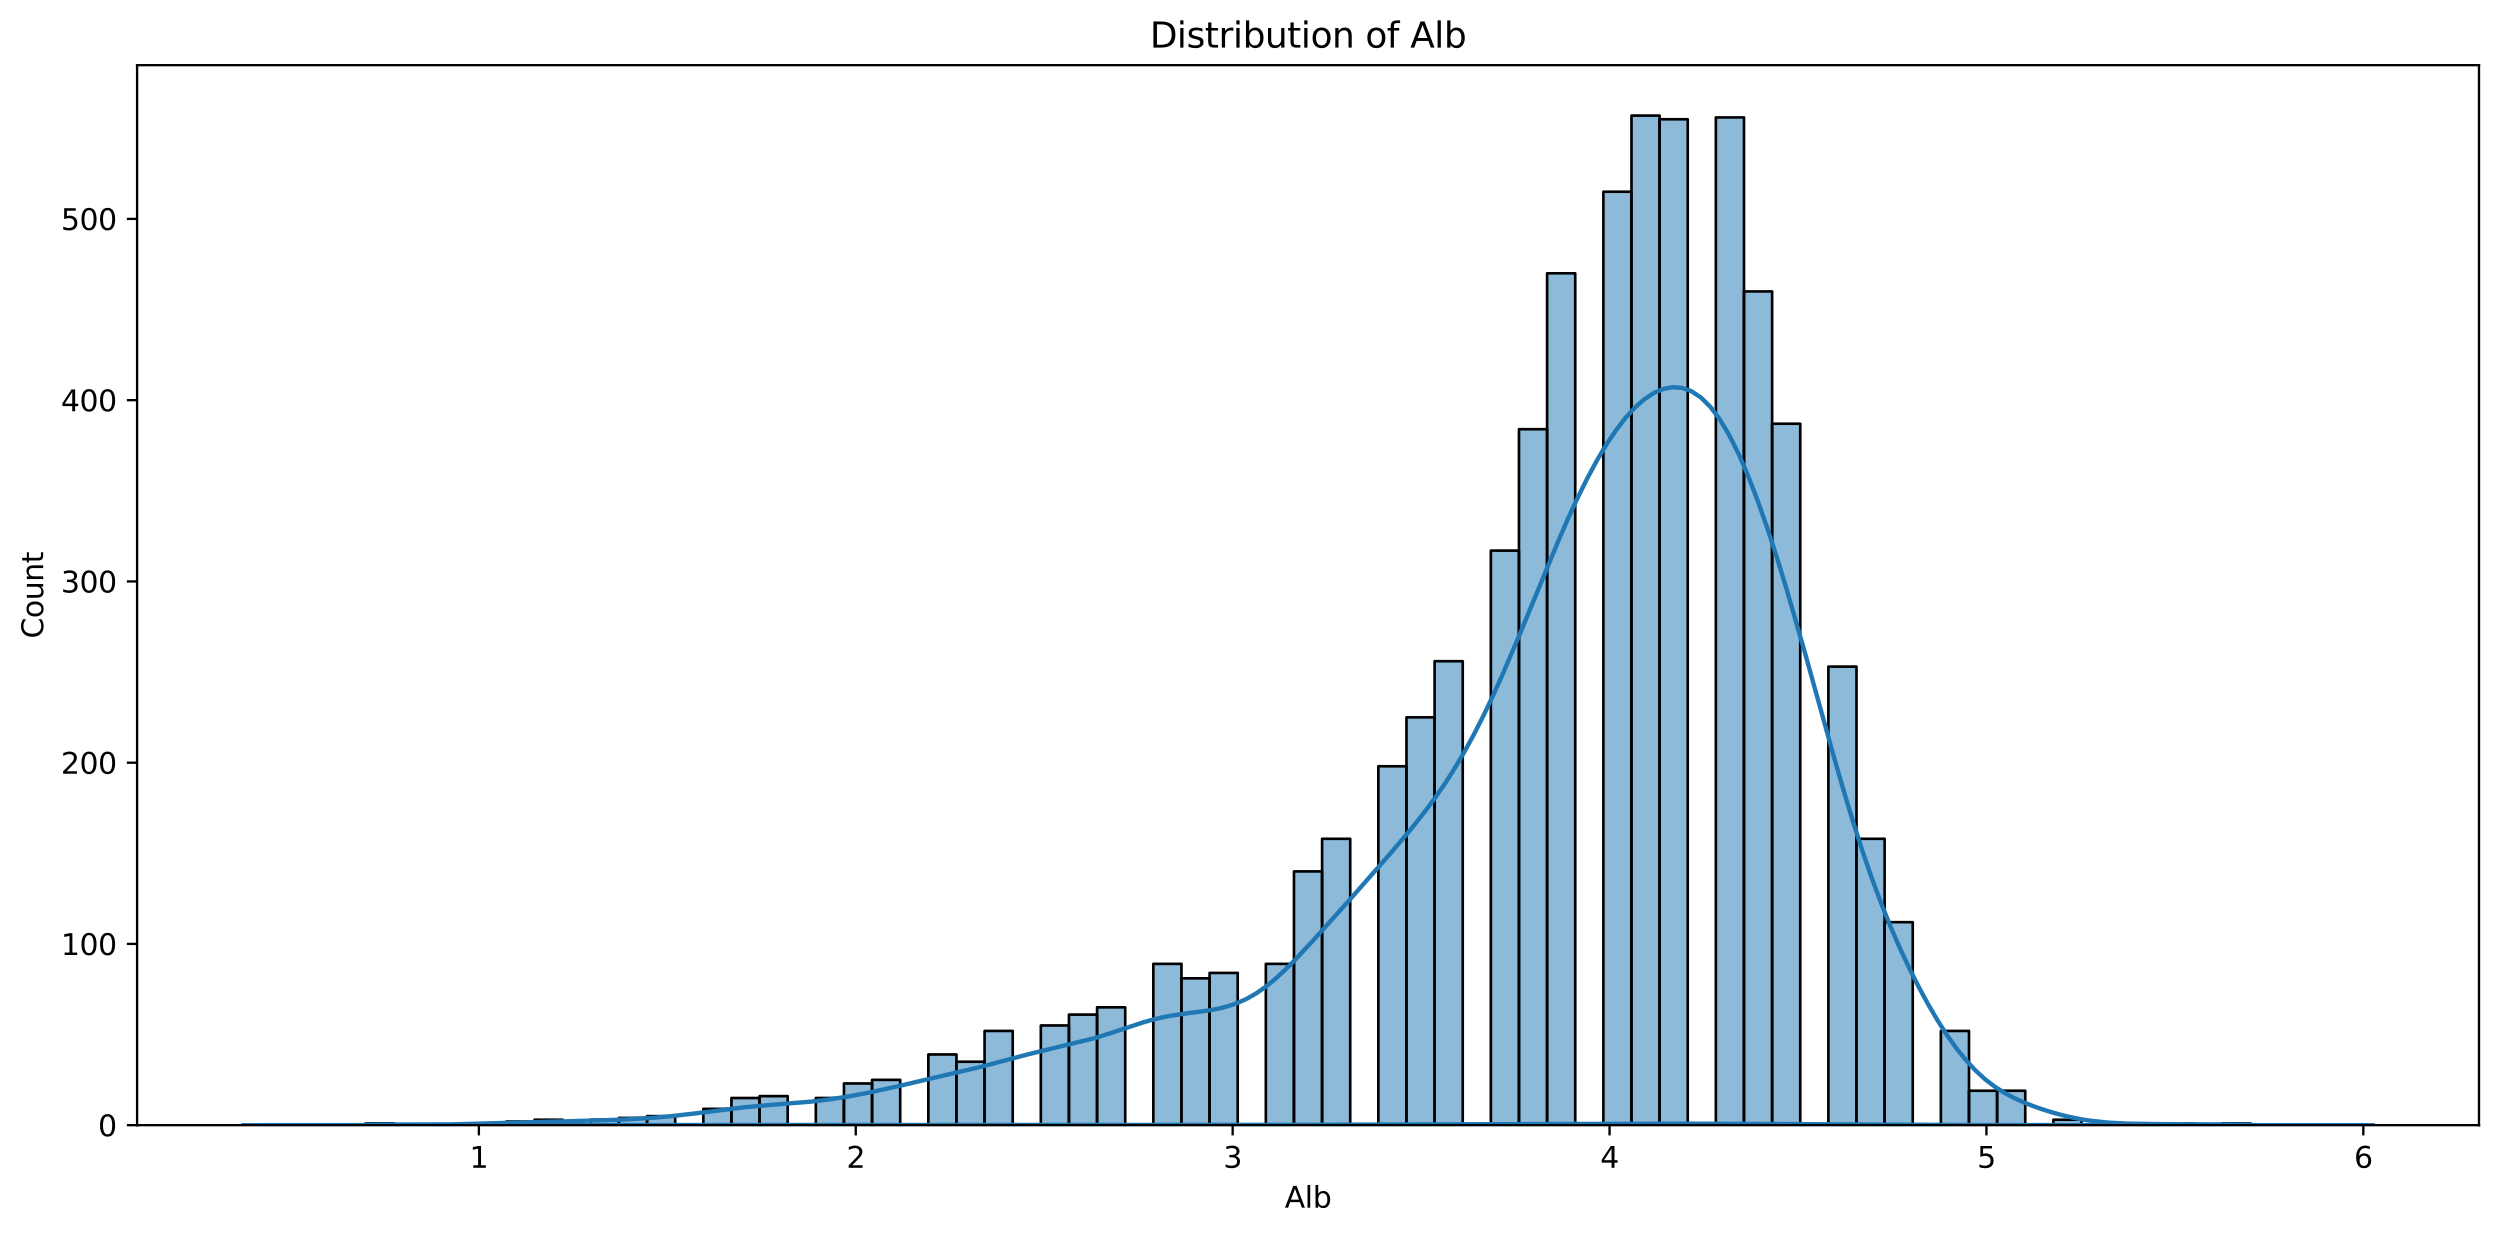 <?xml version="1.0" encoding="utf-8" standalone="no"?>
<!DOCTYPE svg PUBLIC "-//W3C//DTD SVG 1.1//EN"
  "http://www.w3.org/Graphics/SVG/1.1/DTD/svg11.dtd">
<svg xmlns:xlink="http://www.w3.org/1999/xlink" width="856.496pt" height="423.034pt" viewBox="0 0 856.496 423.034" xmlns="http://www.w3.org/2000/svg" version="1.1">
 <defs>
  <style type="text/css">*{stroke-linejoin: round; stroke-linecap: butt}</style>
 </defs>
 <g id="figure_1">
  <g id="patch_1">
   <path d="M 0 423.034 
L 856.496 423.034 
L 856.496 0 
L 0 0 
z
" style="fill: #ffffff"/>
  </g>
  <g id="axes_1">
   <g id="patch_2">
    <path d="M 46.966 385.478 
L 849.296 385.478 
L 849.296 22.318 
L 46.966 22.318 
z
" style="fill: #ffffff"/>
   </g>
   <g id="patch_3">
    <path d="M 125.325 385.478 
L 134.961 385.478 
L 134.961 384.857 
L 125.325 384.857 
z
" clip-path="url(#p6f70bc049c)" style="fill: #1f77b4; fill-opacity: 0.5; stroke: #000000; stroke-width: 0.909; stroke-linejoin: miter"/>
   </g>
   <g id="patch_4">
    <path d="M 134.961 385.478 
L 144.597 385.478 
L 144.597 385.478 
L 134.961 385.478 
z
" clip-path="url(#p6f70bc049c)" style="fill: #1f77b4; fill-opacity: 0.5; stroke: #000000; stroke-width: 0.909; stroke-linejoin: miter"/>
   </g>
   <g id="patch_5">
    <path d="M 144.597 385.478 
L 154.233 385.478 
L 154.233 385.478 
L 144.597 385.478 
z
" clip-path="url(#p6f70bc049c)" style="fill: #1f77b4; fill-opacity: 0.5; stroke: #000000; stroke-width: 0.909; stroke-linejoin: miter"/>
   </g>
   <g id="patch_6">
    <path d="M 154.233 385.478 
L 163.869 385.478 
L 163.869 385.478 
L 154.233 385.478 
z
" clip-path="url(#p6f70bc049c)" style="fill: #1f77b4; fill-opacity: 0.5; stroke: #000000; stroke-width: 0.909; stroke-linejoin: miter"/>
   </g>
   <g id="patch_7">
    <path d="M 163.869 385.478 
L 173.505 385.478 
L 173.505 384.857 
L 163.869 384.857 
z
" clip-path="url(#p6f70bc049c)" style="fill: #1f77b4; fill-opacity: 0.5; stroke: #000000; stroke-width: 0.909; stroke-linejoin: miter"/>
   </g>
   <g id="patch_8">
    <path d="M 173.505 385.478 
L 183.141 385.478 
L 183.141 384.236 
L 173.505 384.236 
z
" clip-path="url(#p6f70bc049c)" style="fill: #1f77b4; fill-opacity: 0.5; stroke: #000000; stroke-width: 0.909; stroke-linejoin: miter"/>
   </g>
   <g id="patch_9">
    <path d="M 183.141 385.478 
L 192.777 385.478 
L 192.777 383.615 
L 183.141 383.615 
z
" clip-path="url(#p6f70bc049c)" style="fill: #1f77b4; fill-opacity: 0.5; stroke: #000000; stroke-width: 0.909; stroke-linejoin: miter"/>
   </g>
   <g id="patch_10">
    <path d="M 192.777 385.478 
L 202.413 385.478 
L 202.413 385.478 
L 192.777 385.478 
z
" clip-path="url(#p6f70bc049c)" style="fill: #1f77b4; fill-opacity: 0.5; stroke: #000000; stroke-width: 0.909; stroke-linejoin: miter"/>
   </g>
   <g id="patch_11">
    <path d="M 202.413 385.478 
L 212.049 385.478 
L 212.049 383.615 
L 202.413 383.615 
z
" clip-path="url(#p6f70bc049c)" style="fill: #1f77b4; fill-opacity: 0.5; stroke: #000000; stroke-width: 0.909; stroke-linejoin: miter"/>
   </g>
   <g id="patch_12">
    <path d="M 212.049 385.478 
L 221.685 385.478 
L 221.685 382.994 
L 212.049 382.994 
z
" clip-path="url(#p6f70bc049c)" style="fill: #1f77b4; fill-opacity: 0.5; stroke: #000000; stroke-width: 0.909; stroke-linejoin: miter"/>
   </g>
   <g id="patch_13">
    <path d="M 221.685 385.478 
L 231.321 385.478 
L 231.321 382.373 
L 221.685 382.373 
z
" clip-path="url(#p6f70bc049c)" style="fill: #1f77b4; fill-opacity: 0.5; stroke: #000000; stroke-width: 0.909; stroke-linejoin: miter"/>
   </g>
   <g id="patch_14">
    <path d="M 231.321 385.478 
L 240.957 385.478 
L 240.957 385.478 
L 231.321 385.478 
z
" clip-path="url(#p6f70bc049c)" style="fill: #1f77b4; fill-opacity: 0.5; stroke: #000000; stroke-width: 0.909; stroke-linejoin: miter"/>
   </g>
   <g id="patch_15">
    <path d="M 240.957 385.478 
L 250.593 385.478 
L 250.593 379.89 
L 240.957 379.89 
z
" clip-path="url(#p6f70bc049c)" style="fill: #1f77b4; fill-opacity: 0.5; stroke: #000000; stroke-width: 0.909; stroke-linejoin: miter"/>
   </g>
   <g id="patch_16">
    <path d="M 250.593 385.478 
L 260.229 385.478 
L 260.229 376.164 
L 250.593 376.164 
z
" clip-path="url(#p6f70bc049c)" style="fill: #1f77b4; fill-opacity: 0.5; stroke: #000000; stroke-width: 0.909; stroke-linejoin: miter"/>
   </g>
   <g id="patch_17">
    <path d="M 260.229 385.478 
L 269.865 385.478 
L 269.865 375.543 
L 260.229 375.543 
z
" clip-path="url(#p6f70bc049c)" style="fill: #1f77b4; fill-opacity: 0.5; stroke: #000000; stroke-width: 0.909; stroke-linejoin: miter"/>
   </g>
   <g id="patch_18">
    <path d="M 269.865 385.478 
L 279.501 385.478 
L 279.501 385.478 
L 269.865 385.478 
z
" clip-path="url(#p6f70bc049c)" style="fill: #1f77b4; fill-opacity: 0.5; stroke: #000000; stroke-width: 0.909; stroke-linejoin: miter"/>
   </g>
   <g id="patch_19">
    <path d="M 279.501 385.478 
L 289.137 385.478 
L 289.137 376.164 
L 279.501 376.164 
z
" clip-path="url(#p6f70bc049c)" style="fill: #1f77b4; fill-opacity: 0.5; stroke: #000000; stroke-width: 0.909; stroke-linejoin: miter"/>
   </g>
   <g id="patch_20">
    <path d="M 289.137 385.478 
L 298.773 385.478 
L 298.773 371.196 
L 289.137 371.196 
z
" clip-path="url(#p6f70bc049c)" style="fill: #1f77b4; fill-opacity: 0.5; stroke: #000000; stroke-width: 0.909; stroke-linejoin: miter"/>
   </g>
   <g id="patch_21">
    <path d="M 298.773 385.478 
L 308.409 385.478 
L 308.409 369.954 
L 298.773 369.954 
z
" clip-path="url(#p6f70bc049c)" style="fill: #1f77b4; fill-opacity: 0.5; stroke: #000000; stroke-width: 0.909; stroke-linejoin: miter"/>
   </g>
   <g id="patch_22">
    <path d="M 308.409 385.478 
L 318.045 385.478 
L 318.045 385.478 
L 308.409 385.478 
z
" clip-path="url(#p6f70bc049c)" style="fill: #1f77b4; fill-opacity: 0.5; stroke: #000000; stroke-width: 0.909; stroke-linejoin: miter"/>
   </g>
   <g id="patch_23">
    <path d="M 318.045 385.478 
L 327.681 385.478 
L 327.681 361.261 
L 318.045 361.261 
z
" clip-path="url(#p6f70bc049c)" style="fill: #1f77b4; fill-opacity: 0.5; stroke: #000000; stroke-width: 0.909; stroke-linejoin: miter"/>
   </g>
   <g id="patch_24">
    <path d="M 327.681 385.478 
L 337.317 385.478 
L 337.317 363.745 
L 327.681 363.745 
z
" clip-path="url(#p6f70bc049c)" style="fill: #1f77b4; fill-opacity: 0.5; stroke: #000000; stroke-width: 0.909; stroke-linejoin: miter"/>
   </g>
   <g id="patch_25">
    <path d="M 337.317 385.478 
L 346.953 385.478 
L 346.953 353.189 
L 337.317 353.189 
z
" clip-path="url(#p6f70bc049c)" style="fill: #1f77b4; fill-opacity: 0.5; stroke: #000000; stroke-width: 0.909; stroke-linejoin: miter"/>
   </g>
   <g id="patch_26">
    <path d="M 346.953 385.478 
L 356.589 385.478 
L 356.589 385.478 
L 346.953 385.478 
z
" clip-path="url(#p6f70bc049c)" style="fill: #1f77b4; fill-opacity: 0.5; stroke: #000000; stroke-width: 0.909; stroke-linejoin: miter"/>
   </g>
   <g id="patch_27">
    <path d="M 356.589 385.478 
L 366.225 385.478 
L 366.225 351.326 
L 356.589 351.326 
z
" clip-path="url(#p6f70bc049c)" style="fill: #1f77b4; fill-opacity: 0.5; stroke: #000000; stroke-width: 0.909; stroke-linejoin: miter"/>
   </g>
   <g id="patch_28">
    <path d="M 366.225 385.478 
L 375.861 385.478 
L 375.861 347.6 
L 366.225 347.6 
z
" clip-path="url(#p6f70bc049c)" style="fill: #1f77b4; fill-opacity: 0.5; stroke: #000000; stroke-width: 0.909; stroke-linejoin: miter"/>
   </g>
   <g id="patch_29">
    <path d="M 375.861 385.478 
L 385.497 385.478 
L 385.497 345.117 
L 375.861 345.117 
z
" clip-path="url(#p6f70bc049c)" style="fill: #1f77b4; fill-opacity: 0.5; stroke: #000000; stroke-width: 0.909; stroke-linejoin: miter"/>
   </g>
   <g id="patch_30">
    <path d="M 385.497 385.478 
L 395.133 385.478 
L 395.133 385.478 
L 385.497 385.478 
z
" clip-path="url(#p6f70bc049c)" style="fill: #1f77b4; fill-opacity: 0.5; stroke: #000000; stroke-width: 0.909; stroke-linejoin: miter"/>
   </g>
   <g id="patch_31">
    <path d="M 395.133 385.478 
L 404.769 385.478 
L 404.769 330.214 
L 395.133 330.214 
z
" clip-path="url(#p6f70bc049c)" style="fill: #1f77b4; fill-opacity: 0.5; stroke: #000000; stroke-width: 0.909; stroke-linejoin: miter"/>
   </g>
   <g id="patch_32">
    <path d="M 404.769 385.478 
L 414.405 385.478 
L 414.405 335.182 
L 404.769 335.182 
z
" clip-path="url(#p6f70bc049c)" style="fill: #1f77b4; fill-opacity: 0.5; stroke: #000000; stroke-width: 0.909; stroke-linejoin: miter"/>
   </g>
   <g id="patch_33">
    <path d="M 414.405 385.478 
L 424.041 385.478 
L 424.041 333.319 
L 414.405 333.319 
z
" clip-path="url(#p6f70bc049c)" style="fill: #1f77b4; fill-opacity: 0.5; stroke: #000000; stroke-width: 0.909; stroke-linejoin: miter"/>
   </g>
   <g id="patch_34">
    <path d="M 424.041 385.478 
L 433.677 385.478 
L 433.677 385.478 
L 424.041 385.478 
z
" clip-path="url(#p6f70bc049c)" style="fill: #1f77b4; fill-opacity: 0.5; stroke: #000000; stroke-width: 0.909; stroke-linejoin: miter"/>
   </g>
   <g id="patch_35">
    <path d="M 433.677 385.478 
L 443.313 385.478 
L 443.313 330.214 
L 433.677 330.214 
z
" clip-path="url(#p6f70bc049c)" style="fill: #1f77b4; fill-opacity: 0.5; stroke: #000000; stroke-width: 0.909; stroke-linejoin: miter"/>
   </g>
   <g id="patch_36">
    <path d="M 443.313 385.478 
L 452.949 385.478 
L 452.949 298.546 
L 443.313 298.546 
z
" clip-path="url(#p6f70bc049c)" style="fill: #1f77b4; fill-opacity: 0.5; stroke: #000000; stroke-width: 0.909; stroke-linejoin: miter"/>
   </g>
   <g id="patch_37">
    <path d="M 452.949 385.478 
L 462.585 385.478 
L 462.585 287.369 
L 452.949 287.369 
z
" clip-path="url(#p6f70bc049c)" style="fill: #1f77b4; fill-opacity: 0.5; stroke: #000000; stroke-width: 0.909; stroke-linejoin: miter"/>
   </g>
   <g id="patch_38">
    <path d="M 462.585 385.478 
L 472.221 385.478 
L 472.221 385.478 
L 462.585 385.478 
z
" clip-path="url(#p6f70bc049c)" style="fill: #1f77b4; fill-opacity: 0.5; stroke: #000000; stroke-width: 0.909; stroke-linejoin: miter"/>
   </g>
   <g id="patch_39">
    <path d="M 472.221 385.478 
L 481.857 385.478 
L 481.857 262.531 
L 472.221 262.531 
z
" clip-path="url(#p6f70bc049c)" style="fill: #1f77b4; fill-opacity: 0.5; stroke: #000000; stroke-width: 0.909; stroke-linejoin: miter"/>
   </g>
   <g id="patch_40">
    <path d="M 481.857 385.478 
L 491.493 385.478 
L 491.493 245.765 
L 481.857 245.765 
z
" clip-path="url(#p6f70bc049c)" style="fill: #1f77b4; fill-opacity: 0.5; stroke: #000000; stroke-width: 0.909; stroke-linejoin: miter"/>
   </g>
   <g id="patch_41">
    <path d="M 491.493 385.478 
L 501.129 385.478 
L 501.129 226.516 
L 491.493 226.516 
z
" clip-path="url(#p6f70bc049c)" style="fill: #1f77b4; fill-opacity: 0.5; stroke: #000000; stroke-width: 0.909; stroke-linejoin: miter"/>
   </g>
   <g id="patch_42">
    <path d="M 501.129 385.478 
L 510.765 385.478 
L 510.765 385.478 
L 501.129 385.478 
z
" clip-path="url(#p6f70bc049c)" style="fill: #1f77b4; fill-opacity: 0.5; stroke: #000000; stroke-width: 0.909; stroke-linejoin: miter"/>
   </g>
   <g id="patch_43">
    <path d="M 510.765 385.478 
L 520.401 385.478 
L 520.401 188.638 
L 510.765 188.638 
z
" clip-path="url(#p6f70bc049c)" style="fill: #1f77b4; fill-opacity: 0.5; stroke: #000000; stroke-width: 0.909; stroke-linejoin: miter"/>
   </g>
   <g id="patch_44">
    <path d="M 520.401 385.478 
L 530.037 385.478 
L 530.037 147.035 
L 520.401 147.035 
z
" clip-path="url(#p6f70bc049c)" style="fill: #1f77b4; fill-opacity: 0.5; stroke: #000000; stroke-width: 0.909; stroke-linejoin: miter"/>
   </g>
   <g id="patch_45">
    <path d="M 530.037 385.478 
L 539.673 385.478 
L 539.673 93.634 
L 530.037 93.634 
z
" clip-path="url(#p6f70bc049c)" style="fill: #1f77b4; fill-opacity: 0.5; stroke: #000000; stroke-width: 0.909; stroke-linejoin: miter"/>
   </g>
   <g id="patch_46">
    <path d="M 539.673 385.478 
L 549.309 385.478 
L 549.309 385.478 
L 539.673 385.478 
z
" clip-path="url(#p6f70bc049c)" style="fill: #1f77b4; fill-opacity: 0.5; stroke: #000000; stroke-width: 0.909; stroke-linejoin: miter"/>
   </g>
   <g id="patch_47">
    <path d="M 549.309 385.478 
L 558.945 385.478 
L 558.945 65.691 
L 549.309 65.691 
z
" clip-path="url(#p6f70bc049c)" style="fill: #1f77b4; fill-opacity: 0.5; stroke: #000000; stroke-width: 0.909; stroke-linejoin: miter"/>
   </g>
   <g id="patch_48">
    <path d="M 558.945 385.478 
L 568.581 385.478 
L 568.581 39.611 
L 558.945 39.611 
z
" clip-path="url(#p6f70bc049c)" style="fill: #1f77b4; fill-opacity: 0.5; stroke: #000000; stroke-width: 0.909; stroke-linejoin: miter"/>
   </g>
   <g id="patch_49">
    <path d="M 568.581 385.478 
L 578.217 385.478 
L 578.217 40.853 
L 568.581 40.853 
z
" clip-path="url(#p6f70bc049c)" style="fill: #1f77b4; fill-opacity: 0.5; stroke: #000000; stroke-width: 0.909; stroke-linejoin: miter"/>
   </g>
   <g id="patch_50">
    <path d="M 578.217 385.478 
L 587.853 385.478 
L 587.853 385.478 
L 578.217 385.478 
z
" clip-path="url(#p6f70bc049c)" style="fill: #1f77b4; fill-opacity: 0.5; stroke: #000000; stroke-width: 0.909; stroke-linejoin: miter"/>
   </g>
   <g id="patch_51">
    <path d="M 587.853 385.478 
L 597.489 385.478 
L 597.489 40.232 
L 587.853 40.232 
z
" clip-path="url(#p6f70bc049c)" style="fill: #1f77b4; fill-opacity: 0.5; stroke: #000000; stroke-width: 0.909; stroke-linejoin: miter"/>
   </g>
   <g id="patch_52">
    <path d="M 597.489 385.478 
L 607.125 385.478 
L 607.125 99.843 
L 597.489 99.843 
z
" clip-path="url(#p6f70bc049c)" style="fill: #1f77b4; fill-opacity: 0.5; stroke: #000000; stroke-width: 0.909; stroke-linejoin: miter"/>
   </g>
   <g id="patch_53">
    <path d="M 607.125 385.478 
L 616.761 385.478 
L 616.761 145.172 
L 607.125 145.172 
z
" clip-path="url(#p6f70bc049c)" style="fill: #1f77b4; fill-opacity: 0.5; stroke: #000000; stroke-width: 0.909; stroke-linejoin: miter"/>
   </g>
   <g id="patch_54">
    <path d="M 616.761 385.478 
L 626.397 385.478 
L 626.397 385.478 
L 616.761 385.478 
z
" clip-path="url(#p6f70bc049c)" style="fill: #1f77b4; fill-opacity: 0.5; stroke: #000000; stroke-width: 0.909; stroke-linejoin: miter"/>
   </g>
   <g id="patch_55">
    <path d="M 626.397 385.478 
L 636.033 385.478 
L 636.033 228.379 
L 626.397 228.379 
z
" clip-path="url(#p6f70bc049c)" style="fill: #1f77b4; fill-opacity: 0.5; stroke: #000000; stroke-width: 0.909; stroke-linejoin: miter"/>
   </g>
   <g id="patch_56">
    <path d="M 636.033 385.478 
L 645.669 385.478 
L 645.669 287.369 
L 636.033 287.369 
z
" clip-path="url(#p6f70bc049c)" style="fill: #1f77b4; fill-opacity: 0.5; stroke: #000000; stroke-width: 0.909; stroke-linejoin: miter"/>
   </g>
   <g id="patch_57">
    <path d="M 645.669 385.478 
L 655.305 385.478 
L 655.305 315.932 
L 645.669 315.932 
z
" clip-path="url(#p6f70bc049c)" style="fill: #1f77b4; fill-opacity: 0.5; stroke: #000000; stroke-width: 0.909; stroke-linejoin: miter"/>
   </g>
   <g id="patch_58">
    <path d="M 655.305 385.478 
L 664.941 385.478 
L 664.941 385.478 
L 655.305 385.478 
z
" clip-path="url(#p6f70bc049c)" style="fill: #1f77b4; fill-opacity: 0.5; stroke: #000000; stroke-width: 0.909; stroke-linejoin: miter"/>
   </g>
   <g id="patch_59">
    <path d="M 664.941 385.478 
L 674.577 385.478 
L 674.577 353.189 
L 664.941 353.189 
z
" clip-path="url(#p6f70bc049c)" style="fill: #1f77b4; fill-opacity: 0.5; stroke: #000000; stroke-width: 0.909; stroke-linejoin: miter"/>
   </g>
   <g id="patch_60">
    <path d="M 674.577 385.478 
L 684.213 385.478 
L 684.213 373.68 
L 674.577 373.68 
z
" clip-path="url(#p6f70bc049c)" style="fill: #1f77b4; fill-opacity: 0.5; stroke: #000000; stroke-width: 0.909; stroke-linejoin: miter"/>
   </g>
   <g id="patch_61">
    <path d="M 684.213 385.478 
L 693.849 385.478 
L 693.849 373.68 
L 684.213 373.68 
z
" clip-path="url(#p6f70bc049c)" style="fill: #1f77b4; fill-opacity: 0.5; stroke: #000000; stroke-width: 0.909; stroke-linejoin: miter"/>
   </g>
   <g id="patch_62">
    <path d="M 693.849 385.478 
L 703.485 385.478 
L 703.485 385.478 
L 693.849 385.478 
z
" clip-path="url(#p6f70bc049c)" style="fill: #1f77b4; fill-opacity: 0.5; stroke: #000000; stroke-width: 0.909; stroke-linejoin: miter"/>
   </g>
   <g id="patch_63">
    <path d="M 703.485 385.478 
L 713.121 385.478 
L 713.121 383.615 
L 703.485 383.615 
z
" clip-path="url(#p6f70bc049c)" style="fill: #1f77b4; fill-opacity: 0.5; stroke: #000000; stroke-width: 0.909; stroke-linejoin: miter"/>
   </g>
   <g id="patch_64">
    <path d="M 713.121 385.478 
L 722.757 385.478 
L 722.757 385.478 
L 713.121 385.478 
z
" clip-path="url(#p6f70bc049c)" style="fill: #1f77b4; fill-opacity: 0.5; stroke: #000000; stroke-width: 0.909; stroke-linejoin: miter"/>
   </g>
   <g id="patch_65">
    <path d="M 722.757 385.478 
L 732.393 385.478 
L 732.393 384.857 
L 722.757 384.857 
z
" clip-path="url(#p6f70bc049c)" style="fill: #1f77b4; fill-opacity: 0.5; stroke: #000000; stroke-width: 0.909; stroke-linejoin: miter"/>
   </g>
   <g id="patch_66">
    <path d="M 732.393 385.478 
L 742.029 385.478 
L 742.029 385.478 
L 732.393 385.478 
z
" clip-path="url(#p6f70bc049c)" style="fill: #1f77b4; fill-opacity: 0.5; stroke: #000000; stroke-width: 0.909; stroke-linejoin: miter"/>
   </g>
   <g id="patch_67">
    <path d="M 742.029 385.478 
L 751.665 385.478 
L 751.665 384.857 
L 742.029 384.857 
z
" clip-path="url(#p6f70bc049c)" style="fill: #1f77b4; fill-opacity: 0.5; stroke: #000000; stroke-width: 0.909; stroke-linejoin: miter"/>
   </g>
   <g id="patch_68">
    <path d="M 751.665 385.478 
L 761.301 385.478 
L 761.301 385.478 
L 751.665 385.478 
z
" clip-path="url(#p6f70bc049c)" style="fill: #1f77b4; fill-opacity: 0.5; stroke: #000000; stroke-width: 0.909; stroke-linejoin: miter"/>
   </g>
   <g id="patch_69">
    <path d="M 761.301 385.478 
L 770.937 385.478 
L 770.937 384.857 
L 761.301 384.857 
z
" clip-path="url(#p6f70bc049c)" style="fill: #1f77b4; fill-opacity: 0.5; stroke: #000000; stroke-width: 0.909; stroke-linejoin: miter"/>
   </g>
   <g id="matplotlib.axis_1">
    <g id="xtick_1">
     <g id="line2d_1">
      <defs>
       <path id="m60582c458d" d="M 0 0 
L 0 3.5 
" style="stroke: #000000; stroke-width: 0.8"/>
      </defs>
      <g>
       <use xlink:href="#m60582c458d" x="164.061" y="385.478" style="stroke: #000000; stroke-width: 0.8"/>
      </g>
     </g>
     <g id="text_1">
      <!-- 1 -->
      <g transform="translate(160.88 400.077) scale(0.1 -0.1)">
       <defs>
        <path id="DejaVuSans-31" d="M 794 531 
L 1825 531 
L 1825 4091 
L 703 3866 
L 703 4441 
L 1819 4666 
L 2450 4666 
L 2450 531 
L 3481 531 
L 3481 0 
L 794 0 
L 794 531 
z
" transform="scale(0.016)"/>
       </defs>
       <use xlink:href="#DejaVuSans-31"/>
      </g>
     </g>
    </g>
    <g id="xtick_2">
     <g id="line2d_2">
      <g>
       <use xlink:href="#m60582c458d" x="293.184" y="385.478" style="stroke: #000000; stroke-width: 0.8"/>
      </g>
     </g>
     <g id="text_2">
      <!-- 2 -->
      <g transform="translate(290.002 400.077) scale(0.1 -0.1)">
       <defs>
        <path id="DejaVuSans-32" d="M 1228 531 
L 3431 531 
L 3431 0 
L 469 0 
L 469 531 
Q 828 903 1448 1529 
Q 2069 2156 2228 2338 
Q 2531 2678 2651 2914 
Q 2772 3150 2772 3378 
Q 2772 3750 2511 3984 
Q 2250 4219 1831 4219 
Q 1534 4219 1204 4116 
Q 875 4013 500 3803 
L 500 4441 
Q 881 4594 1212 4672 
Q 1544 4750 1819 4750 
Q 2544 4750 2975 4387 
Q 3406 4025 3406 3419 
Q 3406 3131 3298 2873 
Q 3191 2616 2906 2266 
Q 2828 2175 2409 1742 
Q 1991 1309 1228 531 
z
" transform="scale(0.016)"/>
       </defs>
       <use xlink:href="#DejaVuSans-32"/>
      </g>
     </g>
    </g>
    <g id="xtick_3">
     <g id="line2d_3">
      <g>
       <use xlink:href="#m60582c458d" x="422.306" y="385.478" style="stroke: #000000; stroke-width: 0.8"/>
      </g>
     </g>
     <g id="text_3">
      <!-- 3 -->
      <g transform="translate(419.125 400.077) scale(0.1 -0.1)">
       <defs>
        <path id="DejaVuSans-33" d="M 2597 2516 
Q 3050 2419 3304 2112 
Q 3559 1806 3559 1356 
Q 3559 666 3084 287 
Q 2609 -91 1734 -91 
Q 1441 -91 1130 -33 
Q 819 25 488 141 
L 488 750 
Q 750 597 1062 519 
Q 1375 441 1716 441 
Q 2309 441 2620 675 
Q 2931 909 2931 1356 
Q 2931 1769 2642 2001 
Q 2353 2234 1838 2234 
L 1294 2234 
L 1294 2753 
L 1863 2753 
Q 2328 2753 2575 2939 
Q 2822 3125 2822 3475 
Q 2822 3834 2567 4026 
Q 2313 4219 1838 4219 
Q 1578 4219 1281 4162 
Q 984 4106 628 3988 
L 628 4550 
Q 988 4650 1302 4700 
Q 1616 4750 1894 4750 
Q 2613 4750 3031 4423 
Q 3450 4097 3450 3541 
Q 3450 3153 3228 2886 
Q 3006 2619 2597 2516 
z
" transform="scale(0.016)"/>
       </defs>
       <use xlink:href="#DejaVuSans-33"/>
      </g>
     </g>
    </g>
    <g id="xtick_4">
     <g id="line2d_4">
      <g>
       <use xlink:href="#m60582c458d" x="551.429" y="385.478" style="stroke: #000000; stroke-width: 0.8"/>
      </g>
     </g>
     <g id="text_4">
      <!-- 4 -->
      <g transform="translate(548.247 400.077) scale(0.1 -0.1)">
       <defs>
        <path id="DejaVuSans-34" d="M 2419 4116 
L 825 1625 
L 2419 1625 
L 2419 4116 
z
M 2253 4666 
L 3047 4666 
L 3047 1625 
L 3713 1625 
L 3713 1100 
L 3047 1100 
L 3047 0 
L 2419 0 
L 2419 1100 
L 313 1100 
L 313 1709 
L 2253 4666 
z
" transform="scale(0.016)"/>
       </defs>
       <use xlink:href="#DejaVuSans-34"/>
      </g>
     </g>
    </g>
    <g id="xtick_5">
     <g id="line2d_5">
      <g>
       <use xlink:href="#m60582c458d" x="680.551" y="385.478" style="stroke: #000000; stroke-width: 0.8"/>
      </g>
     </g>
     <g id="text_5">
      <!-- 5 -->
      <g transform="translate(677.37 400.077) scale(0.1 -0.1)">
       <defs>
        <path id="DejaVuSans-35" d="M 691 4666 
L 3169 4666 
L 3169 4134 
L 1269 4134 
L 1269 2991 
Q 1406 3038 1543 3061 
Q 1681 3084 1819 3084 
Q 2600 3084 3056 2656 
Q 3513 2228 3513 1497 
Q 3513 744 3044 326 
Q 2575 -91 1722 -91 
Q 1428 -91 1123 -41 
Q 819 9 494 109 
L 494 744 
Q 775 591 1075 516 
Q 1375 441 1709 441 
Q 2250 441 2565 725 
Q 2881 1009 2881 1497 
Q 2881 1984 2565 2268 
Q 2250 2553 1709 2553 
Q 1456 2553 1204 2497 
Q 953 2441 691 2322 
L 691 4666 
z
" transform="scale(0.016)"/>
       </defs>
       <use xlink:href="#DejaVuSans-35"/>
      </g>
     </g>
    </g>
    <g id="xtick_6">
     <g id="line2d_6">
      <g>
       <use xlink:href="#m60582c458d" x="809.673" y="385.478" style="stroke: #000000; stroke-width: 0.8"/>
      </g>
     </g>
     <g id="text_6">
      <!-- 6 -->
      <g transform="translate(806.492 400.077) scale(0.1 -0.1)">
       <defs>
        <path id="DejaVuSans-36" d="M 2113 2584 
Q 1688 2584 1439 2293 
Q 1191 2003 1191 1497 
Q 1191 994 1439 701 
Q 1688 409 2113 409 
Q 2538 409 2786 701 
Q 3034 994 3034 1497 
Q 3034 2003 2786 2293 
Q 2538 2584 2113 2584 
z
M 3366 4563 
L 3366 3988 
Q 3128 4100 2886 4159 
Q 2644 4219 2406 4219 
Q 1781 4219 1451 3797 
Q 1122 3375 1075 2522 
Q 1259 2794 1537 2939 
Q 1816 3084 2150 3084 
Q 2853 3084 3261 2657 
Q 3669 2231 3669 1497 
Q 3669 778 3244 343 
Q 2819 -91 2113 -91 
Q 1303 -91 875 529 
Q 447 1150 447 2328 
Q 447 3434 972 4092 
Q 1497 4750 2381 4750 
Q 2619 4750 2861 4703 
Q 3103 4656 3366 4563 
z
" transform="scale(0.016)"/>
       </defs>
       <use xlink:href="#DejaVuSans-36"/>
      </g>
     </g>
    </g>
    <g id="text_7">
     <!-- Alb -->
     <g transform="translate(440.147 413.755) scale(0.1 -0.1)">
      <defs>
       <path id="DejaVuSans-41" d="M 2188 4044 
L 1331 1722 
L 3047 1722 
L 2188 4044 
z
M 1831 4666 
L 2547 4666 
L 4325 0 
L 3669 0 
L 3244 1197 
L 1141 1197 
L 716 0 
L 50 0 
L 1831 4666 
z
" transform="scale(0.016)"/>
       <path id="DejaVuSans-6c" d="M 603 4863 
L 1178 4863 
L 1178 0 
L 603 0 
L 603 4863 
z
" transform="scale(0.016)"/>
       <path id="DejaVuSans-62" d="M 3116 1747 
Q 3116 2381 2855 2742 
Q 2594 3103 2138 3103 
Q 1681 3103 1420 2742 
Q 1159 2381 1159 1747 
Q 1159 1113 1420 752 
Q 1681 391 2138 391 
Q 2594 391 2855 752 
Q 3116 1113 3116 1747 
z
M 1159 2969 
Q 1341 3281 1617 3432 
Q 1894 3584 2278 3584 
Q 2916 3584 3314 3078 
Q 3713 2572 3713 1747 
Q 3713 922 3314 415 
Q 2916 -91 2278 -91 
Q 1894 -91 1617 61 
Q 1341 213 1159 525 
L 1159 0 
L 581 0 
L 581 4863 
L 1159 4863 
L 1159 2969 
z
" transform="scale(0.016)"/>
      </defs>
      <use xlink:href="#DejaVuSans-41"/>
      <use xlink:href="#DejaVuSans-6c" x="68.408"/>
      <use xlink:href="#DejaVuSans-62" x="96.191"/>
     </g>
    </g>
   </g>
   <g id="matplotlib.axis_2">
    <g id="ytick_1">
     <g id="line2d_7">
      <defs>
       <path id="medbf51f51e" d="M 0 0 
L -3.5 0 
" style="stroke: #000000; stroke-width: 0.8"/>
      </defs>
      <g>
       <use xlink:href="#medbf51f51e" x="46.966" y="385.478" style="stroke: #000000; stroke-width: 0.8"/>
      </g>
     </g>
     <g id="text_8">
      <!-- 0 -->
      <g transform="translate(33.603 389.277) scale(0.1 -0.1)">
       <defs>
        <path id="DejaVuSans-30" d="M 2034 4250 
Q 1547 4250 1301 3770 
Q 1056 3291 1056 2328 
Q 1056 1369 1301 889 
Q 1547 409 2034 409 
Q 2525 409 2770 889 
Q 3016 1369 3016 2328 
Q 3016 3291 2770 3770 
Q 2525 4250 2034 4250 
z
M 2034 4750 
Q 2819 4750 3233 4129 
Q 3647 3509 3647 2328 
Q 3647 1150 3233 529 
Q 2819 -91 2034 -91 
Q 1250 -91 836 529 
Q 422 1150 422 2328 
Q 422 3509 836 4129 
Q 1250 4750 2034 4750 
z
" transform="scale(0.016)"/>
       </defs>
       <use xlink:href="#DejaVuSans-30"/>
      </g>
     </g>
    </g>
    <g id="ytick_2">
     <g id="line2d_8">
      <g>
       <use xlink:href="#medbf51f51e" x="46.966" y="323.384" style="stroke: #000000; stroke-width: 0.8"/>
      </g>
     </g>
     <g id="text_9">
      <!-- 100 -->
      <g transform="translate(20.878 327.183) scale(0.1 -0.1)">
       <use xlink:href="#DejaVuSans-31"/>
       <use xlink:href="#DejaVuSans-30" x="63.623"/>
       <use xlink:href="#DejaVuSans-30" x="127.246"/>
      </g>
     </g>
    </g>
    <g id="ytick_3">
     <g id="line2d_9">
      <g>
       <use xlink:href="#medbf51f51e" x="46.966" y="261.289" style="stroke: #000000; stroke-width: 0.8"/>
      </g>
     </g>
     <g id="text_10">
      <!-- 200 -->
      <g transform="translate(20.878 265.088) scale(0.1 -0.1)">
       <use xlink:href="#DejaVuSans-32"/>
       <use xlink:href="#DejaVuSans-30" x="63.623"/>
       <use xlink:href="#DejaVuSans-30" x="127.246"/>
      </g>
     </g>
    </g>
    <g id="ytick_4">
     <g id="line2d_10">
      <g>
       <use xlink:href="#medbf51f51e" x="46.966" y="199.194" style="stroke: #000000; stroke-width: 0.8"/>
      </g>
     </g>
     <g id="text_11">
      <!-- 300 -->
      <g transform="translate(20.878 202.994) scale(0.1 -0.1)">
       <use xlink:href="#DejaVuSans-33"/>
       <use xlink:href="#DejaVuSans-30" x="63.623"/>
       <use xlink:href="#DejaVuSans-30" x="127.246"/>
      </g>
     </g>
    </g>
    <g id="ytick_5">
     <g id="line2d_11">
      <g>
       <use xlink:href="#medbf51f51e" x="46.966" y="137.1" style="stroke: #000000; stroke-width: 0.8"/>
      </g>
     </g>
     <g id="text_12">
      <!-- 400 -->
      <g transform="translate(20.878 140.899) scale(0.1 -0.1)">
       <use xlink:href="#DejaVuSans-34"/>
       <use xlink:href="#DejaVuSans-30" x="63.623"/>
       <use xlink:href="#DejaVuSans-30" x="127.246"/>
      </g>
     </g>
    </g>
    <g id="ytick_6">
     <g id="line2d_12">
      <g>
       <use xlink:href="#medbf51f51e" x="46.966" y="75.005" style="stroke: #000000; stroke-width: 0.8"/>
      </g>
     </g>
     <g id="text_13">
      <!-- 500 -->
      <g transform="translate(20.878 78.805) scale(0.1 -0.1)">
       <use xlink:href="#DejaVuSans-35"/>
       <use xlink:href="#DejaVuSans-30" x="63.623"/>
       <use xlink:href="#DejaVuSans-30" x="127.246"/>
      </g>
     </g>
    </g>
    <g id="text_14">
     <!-- Count -->
     <g transform="translate(14.798 218.747) rotate(-90) scale(0.1 -0.1)">
      <defs>
       <path id="DejaVuSans-43" d="M 4122 4306 
L 4122 3641 
Q 3803 3938 3442 4084 
Q 3081 4231 2675 4231 
Q 1875 4231 1450 3742 
Q 1025 3253 1025 2328 
Q 1025 1406 1450 917 
Q 1875 428 2675 428 
Q 3081 428 3442 575 
Q 3803 722 4122 1019 
L 4122 359 
Q 3791 134 3420 21 
Q 3050 -91 2638 -91 
Q 1578 -91 968 557 
Q 359 1206 359 2328 
Q 359 3453 968 4101 
Q 1578 4750 2638 4750 
Q 3056 4750 3426 4639 
Q 3797 4528 4122 4306 
z
" transform="scale(0.016)"/>
       <path id="DejaVuSans-6f" d="M 1959 3097 
Q 1497 3097 1228 2736 
Q 959 2375 959 1747 
Q 959 1119 1226 758 
Q 1494 397 1959 397 
Q 2419 397 2687 759 
Q 2956 1122 2956 1747 
Q 2956 2369 2687 2733 
Q 2419 3097 1959 3097 
z
M 1959 3584 
Q 2709 3584 3137 3096 
Q 3566 2609 3566 1747 
Q 3566 888 3137 398 
Q 2709 -91 1959 -91 
Q 1206 -91 779 398 
Q 353 888 353 1747 
Q 353 2609 779 3096 
Q 1206 3584 1959 3584 
z
" transform="scale(0.016)"/>
       <path id="DejaVuSans-75" d="M 544 1381 
L 544 3500 
L 1119 3500 
L 1119 1403 
Q 1119 906 1312 657 
Q 1506 409 1894 409 
Q 2359 409 2629 706 
Q 2900 1003 2900 1516 
L 2900 3500 
L 3475 3500 
L 3475 0 
L 2900 0 
L 2900 538 
Q 2691 219 2414 64 
Q 2138 -91 1772 -91 
Q 1169 -91 856 284 
Q 544 659 544 1381 
z
M 1991 3584 
L 1991 3584 
z
" transform="scale(0.016)"/>
       <path id="DejaVuSans-6e" d="M 3513 2113 
L 3513 0 
L 2938 0 
L 2938 2094 
Q 2938 2591 2744 2837 
Q 2550 3084 2163 3084 
Q 1697 3084 1428 2787 
Q 1159 2491 1159 1978 
L 1159 0 
L 581 0 
L 581 3500 
L 1159 3500 
L 1159 2956 
Q 1366 3272 1645 3428 
Q 1925 3584 2291 3584 
Q 2894 3584 3203 3211 
Q 3513 2838 3513 2113 
z
" transform="scale(0.016)"/>
       <path id="DejaVuSans-74" d="M 1172 4494 
L 1172 3500 
L 2356 3500 
L 2356 3053 
L 1172 3053 
L 1172 1153 
Q 1172 725 1289 603 
Q 1406 481 1766 481 
L 2356 481 
L 2356 0 
L 1766 0 
Q 1100 0 847 248 
Q 594 497 594 1153 
L 594 3053 
L 172 3053 
L 172 3500 
L 594 3500 
L 594 4494 
L 1172 4494 
z
" transform="scale(0.016)"/>
      </defs>
      <use xlink:href="#DejaVuSans-43"/>
      <use xlink:href="#DejaVuSans-6f" x="69.824"/>
      <use xlink:href="#DejaVuSans-75" x="131.006"/>
      <use xlink:href="#DejaVuSans-6e" x="194.385"/>
      <use xlink:href="#DejaVuSans-74" x="257.764"/>
     </g>
    </g>
   </g>
   <g id="line2d_13">
    <path d="M 125.325 385.303 
L 154.523 385.208 
L 170.745 384.774 
L 196.699 384.077 
L 212.92 383.594 
L 222.653 383.047 
L 229.142 382.495 
L 238.874 381.37 
L 255.096 379.336 
L 264.829 378.48 
L 277.806 377.417 
L 284.294 376.636 
L 290.783 375.623 
L 297.272 374.402 
L 307.004 372.278 
L 336.203 365.455 
L 352.424 361.154 
L 375.134 355.628 
L 381.623 353.578 
L 391.356 350.355 
L 394.6 349.424 
L 397.844 348.629 
L 401.089 347.982 
L 407.577 347.037 
L 414.066 346.178 
L 417.31 345.587 
L 420.554 344.78 
L 423.799 343.681 
L 427.043 342.228 
L 430.287 340.382 
L 433.531 338.13 
L 436.776 335.493 
L 440.02 332.522 
L 443.264 329.287 
L 449.753 322.338 
L 462.73 307.874 
L 475.707 293.106 
L 482.196 285.478 
L 485.44 281.507 
L 488.684 277.355 
L 491.928 272.955 
L 495.173 268.24 
L 498.417 263.151 
L 501.661 257.648 
L 504.906 251.709 
L 508.15 245.336 
L 511.394 238.548 
L 514.638 231.386 
L 521.127 216.178 
L 534.104 184.778 
L 537.348 177.371 
L 540.593 170.353 
L 543.837 163.803 
L 547.081 157.78 
L 550.326 152.328 
L 553.57 147.478 
L 556.814 143.259 
L 560.058 139.699 
L 563.303 136.825 
L 566.547 134.668 
L 569.791 133.263 
L 573.035 132.653 
L 576.28 132.896 
L 579.524 134.06 
L 582.768 136.22 
L 586.013 139.442 
L 589.257 143.771 
L 592.501 149.212 
L 595.745 155.731 
L 598.99 163.254 
L 602.234 171.689 
L 605.478 180.931 
L 608.723 190.88 
L 611.967 201.439 
L 618.455 223.951 
L 628.188 258.956 
L 631.433 270.215 
L 634.677 280.973 
L 637.921 291.107 
L 641.165 300.551 
L 644.41 309.293 
L 647.654 317.366 
L 650.898 324.831 
L 654.143 331.754 
L 657.387 338.19 
L 660.631 344.169 
L 663.875 349.694 
L 667.12 354.746 
L 670.364 359.294 
L 673.608 363.314 
L 676.852 366.797 
L 680.097 369.761 
L 683.341 372.25 
L 686.585 374.329 
L 689.83 376.075 
L 693.074 377.564 
L 696.318 378.859 
L 699.562 380.006 
L 702.807 381.027 
L 706.051 381.931 
L 709.295 382.714 
L 712.54 383.371 
L 715.784 383.9 
L 722.272 384.603 
L 728.761 384.94 
L 738.494 385.104 
L 770.937 385.273 
L 770.937 385.273 
" clip-path="url(#p6f70bc049c)" style="fill: none; stroke: #1f77b4; stroke-width: 1.5; stroke-linecap: square"/>
   </g>
   <g id="line2d_14">
    <path d="M 83.435 385.478 
L 438.967 385.372 
L 530.599 385.086 
L 578.248 384.964 
L 611.236 385.098 
L 673.545 385.433 
L 743.186 385.477 
L 812.826 385.478 
L 812.826 385.478 
" clip-path="url(#p6f70bc049c)" style="fill: none; stroke: #1f77b4; stroke-width: 1.5; stroke-linecap: square"/>
   </g>
   <g id="patch_70">
    <path d="M 46.966 385.478 
L 46.966 22.318 
" style="fill: none; stroke: #000000; stroke-width: 0.8; stroke-linejoin: miter; stroke-linecap: square"/>
   </g>
   <g id="patch_71">
    <path d="M 849.296 385.478 
L 849.296 22.318 
" style="fill: none; stroke: #000000; stroke-width: 0.8; stroke-linejoin: miter; stroke-linecap: square"/>
   </g>
   <g id="patch_72">
    <path d="M 46.966 385.478 
L 849.296 385.478 
" style="fill: none; stroke: #000000; stroke-width: 0.8; stroke-linejoin: miter; stroke-linecap: square"/>
   </g>
   <g id="patch_73">
    <path d="M 46.966 22.318 
L 849.296 22.318 
" style="fill: none; stroke: #000000; stroke-width: 0.8; stroke-linejoin: miter; stroke-linecap: square"/>
   </g>
   <g id="text_15">
    <!-- Distribution of Alb -->
    <g transform="translate(393.951 16.318) scale(0.12 -0.12)">
     <defs>
      <path id="DejaVuSans-44" d="M 1259 4147 
L 1259 519 
L 2022 519 
Q 2988 519 3436 956 
Q 3884 1394 3884 2338 
Q 3884 3275 3436 3711 
Q 2988 4147 2022 4147 
L 1259 4147 
z
M 628 4666 
L 1925 4666 
Q 3281 4666 3915 4102 
Q 4550 3538 4550 2338 
Q 4550 1131 3912 565 
Q 3275 0 1925 0 
L 628 0 
L 628 4666 
z
" transform="scale(0.016)"/>
      <path id="DejaVuSans-69" d="M 603 3500 
L 1178 3500 
L 1178 0 
L 603 0 
L 603 3500 
z
M 603 4863 
L 1178 4863 
L 1178 4134 
L 603 4134 
L 603 4863 
z
" transform="scale(0.016)"/>
      <path id="DejaVuSans-73" d="M 2834 3397 
L 2834 2853 
Q 2591 2978 2328 3040 
Q 2066 3103 1784 3103 
Q 1356 3103 1142 2972 
Q 928 2841 928 2578 
Q 928 2378 1081 2264 
Q 1234 2150 1697 2047 
L 1894 2003 
Q 2506 1872 2764 1633 
Q 3022 1394 3022 966 
Q 3022 478 2636 193 
Q 2250 -91 1575 -91 
Q 1294 -91 989 -36 
Q 684 19 347 128 
L 347 722 
Q 666 556 975 473 
Q 1284 391 1588 391 
Q 1994 391 2212 530 
Q 2431 669 2431 922 
Q 2431 1156 2273 1281 
Q 2116 1406 1581 1522 
L 1381 1569 
Q 847 1681 609 1914 
Q 372 2147 372 2553 
Q 372 3047 722 3315 
Q 1072 3584 1716 3584 
Q 2034 3584 2315 3537 
Q 2597 3491 2834 3397 
z
" transform="scale(0.016)"/>
      <path id="DejaVuSans-72" d="M 2631 2963 
Q 2534 3019 2420 3045 
Q 2306 3072 2169 3072 
Q 1681 3072 1420 2755 
Q 1159 2438 1159 1844 
L 1159 0 
L 581 0 
L 581 3500 
L 1159 3500 
L 1159 2956 
Q 1341 3275 1631 3429 
Q 1922 3584 2338 3584 
Q 2397 3584 2469 3576 
Q 2541 3569 2628 3553 
L 2631 2963 
z
" transform="scale(0.016)"/>
      <path id="DejaVuSans-20" transform="scale(0.016)"/>
      <path id="DejaVuSans-66" d="M 2375 4863 
L 2375 4384 
L 1825 4384 
Q 1516 4384 1395 4259 
Q 1275 4134 1275 3809 
L 1275 3500 
L 2222 3500 
L 2222 3053 
L 1275 3053 
L 1275 0 
L 697 0 
L 697 3053 
L 147 3053 
L 147 3500 
L 697 3500 
L 697 3744 
Q 697 4328 969 4595 
Q 1241 4863 1831 4863 
L 2375 4863 
z
" transform="scale(0.016)"/>
     </defs>
     <use xlink:href="#DejaVuSans-44"/>
     <use xlink:href="#DejaVuSans-69" x="77.002"/>
     <use xlink:href="#DejaVuSans-73" x="104.785"/>
     <use xlink:href="#DejaVuSans-74" x="156.885"/>
     <use xlink:href="#DejaVuSans-72" x="196.094"/>
     <use xlink:href="#DejaVuSans-69" x="237.207"/>
     <use xlink:href="#DejaVuSans-62" x="264.99"/>
     <use xlink:href="#DejaVuSans-75" x="328.467"/>
     <use xlink:href="#DejaVuSans-74" x="391.846"/>
     <use xlink:href="#DejaVuSans-69" x="431.055"/>
     <use xlink:href="#DejaVuSans-6f" x="458.838"/>
     <use xlink:href="#DejaVuSans-6e" x="520.02"/>
     <use xlink:href="#DejaVuSans-20" x="583.398"/>
     <use xlink:href="#DejaVuSans-6f" x="615.186"/>
     <use xlink:href="#DejaVuSans-66" x="676.367"/>
     <use xlink:href="#DejaVuSans-20" x="711.572"/>
     <use xlink:href="#DejaVuSans-41" x="743.359"/>
     <use xlink:href="#DejaVuSans-6c" x="811.768"/>
     <use xlink:href="#DejaVuSans-62" x="839.551"/>
    </g>
   </g>
  </g>
 </g>
 <defs>
  <clipPath id="p6f70bc049c">
   <rect x="46.966" y="22.318" width="802.33" height="363.16"/>
  </clipPath>
 </defs>
</svg>
